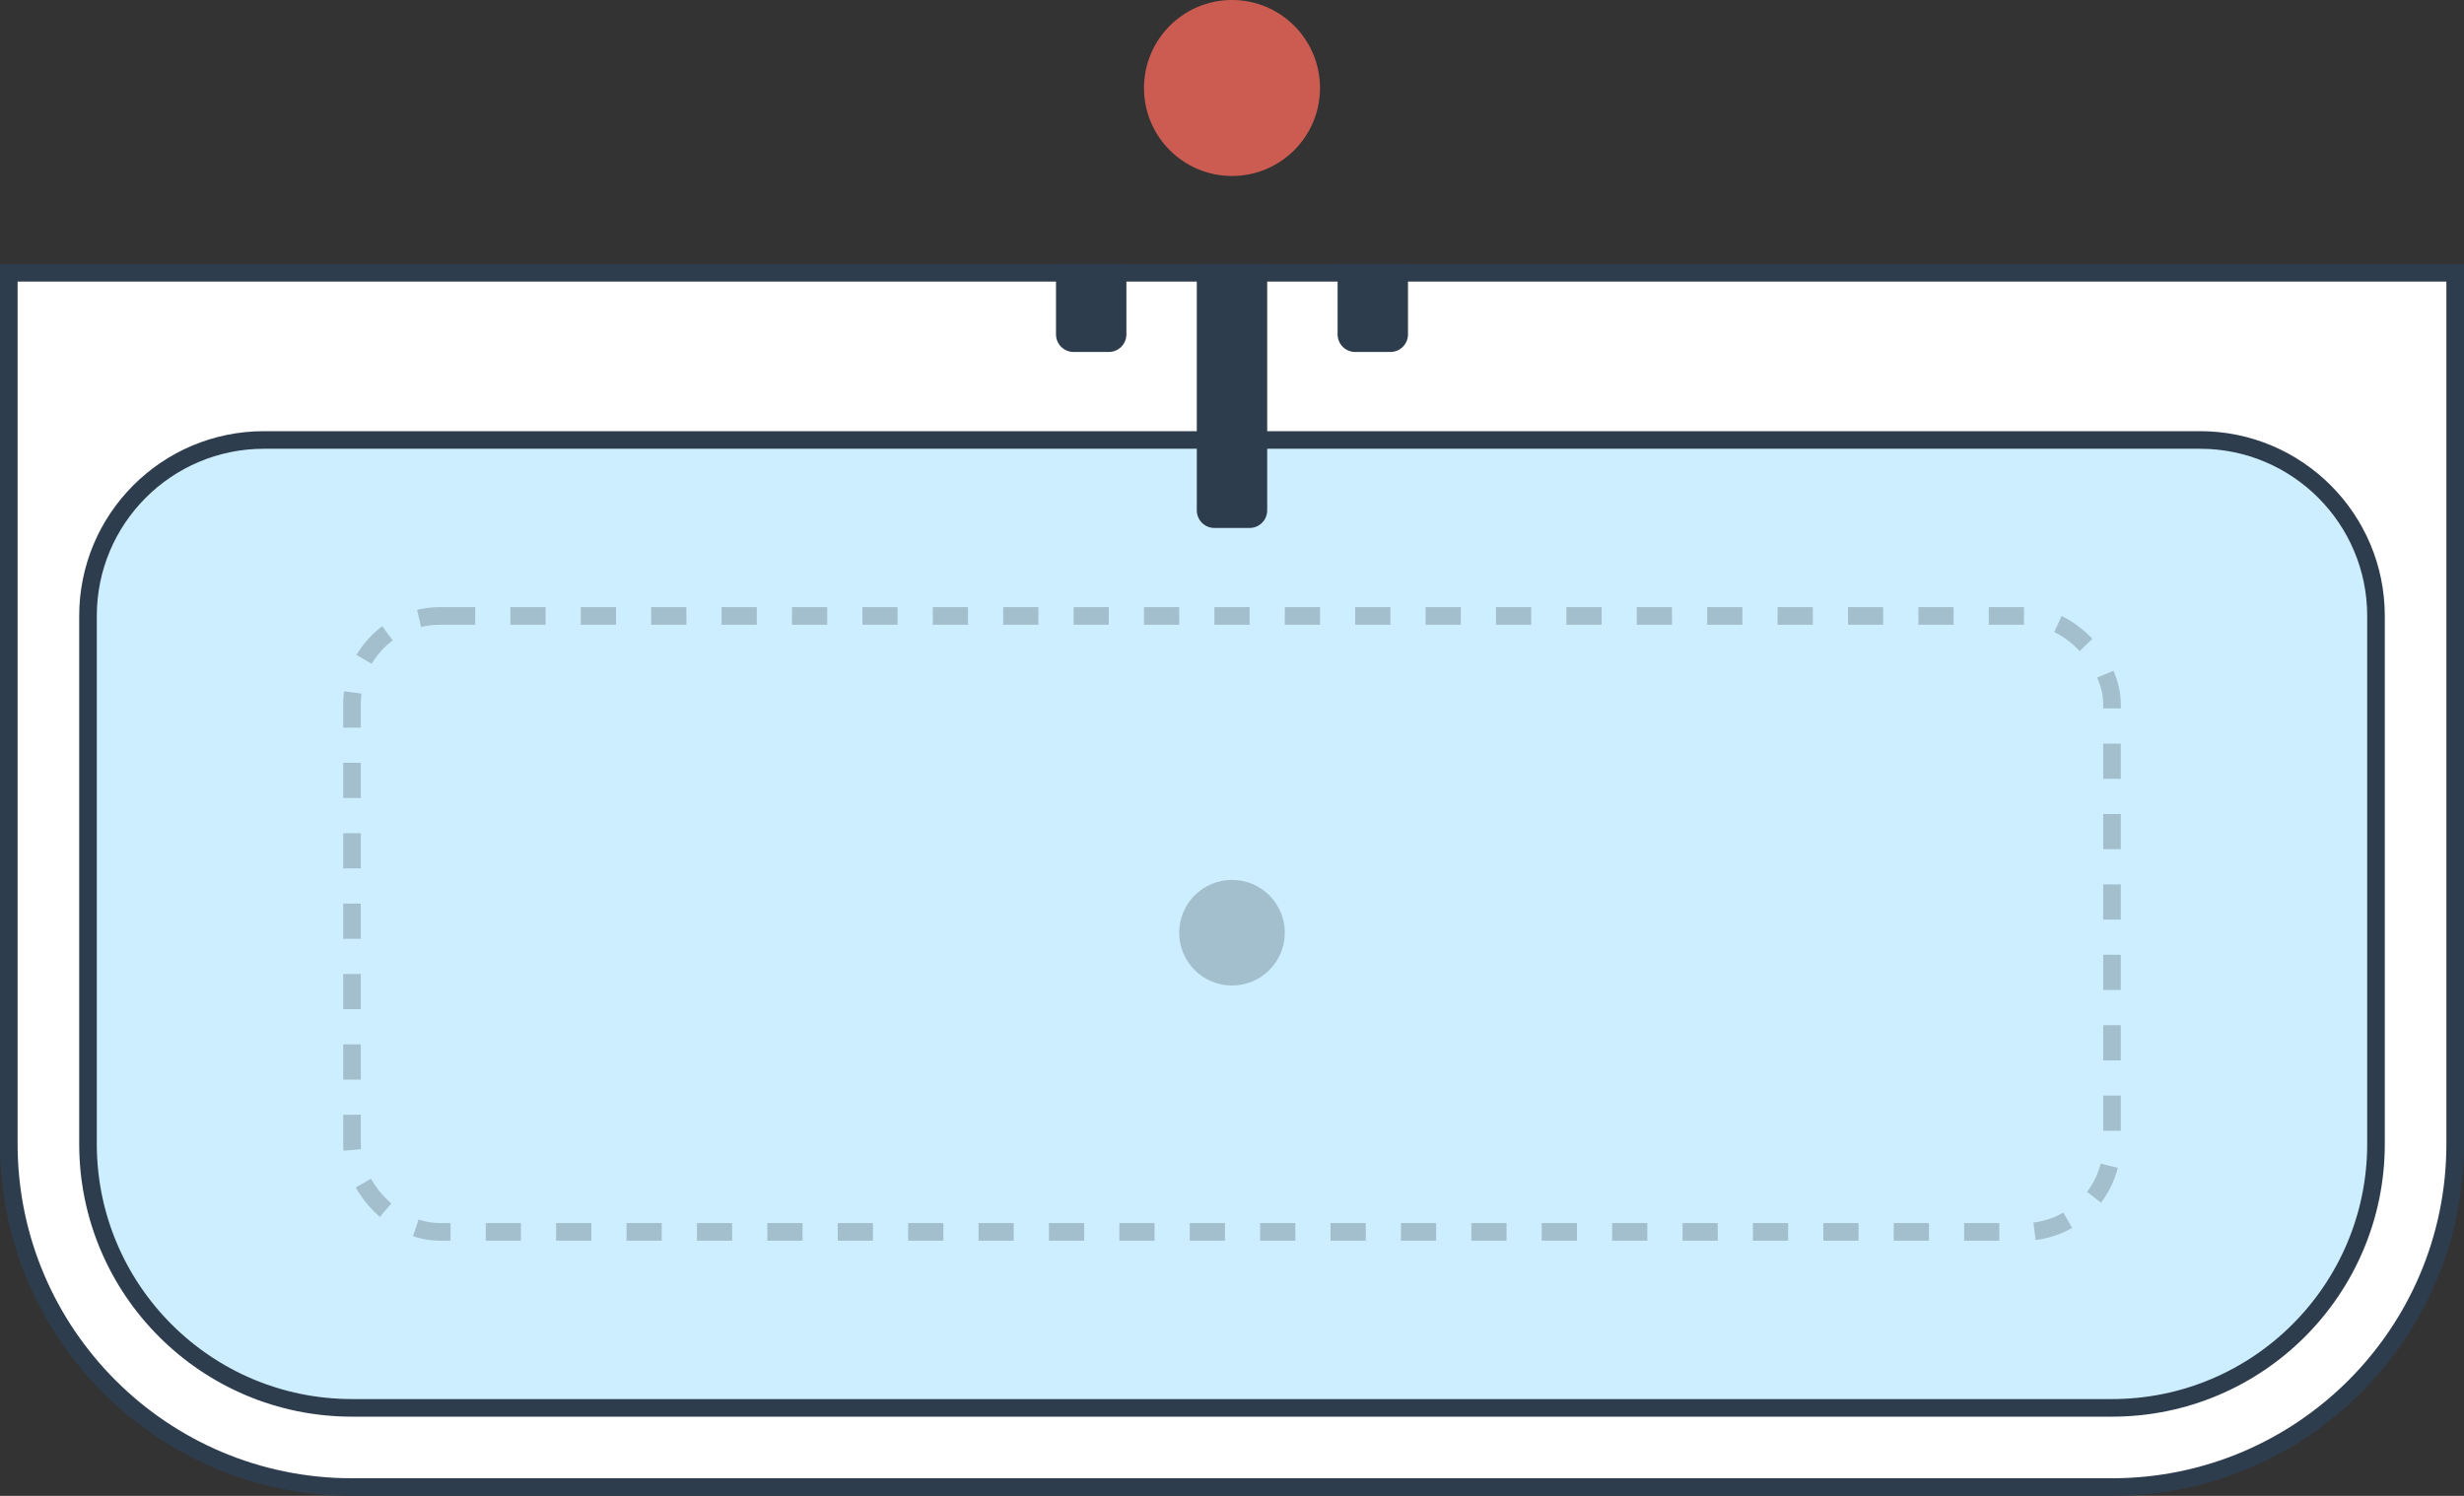 <svg width="140" height="85" viewBox="0 0 140 85" fill="none" xmlns="http://www.w3.org/2000/svg">
<rect x="0" y="0" width="140" height="85" fill="#333333" stroke="none"/>
<circle cx="70" cy="5" r="5" fill="#CC5C52"/>
<path d="M139.5 15.5V65C139.5 75.77 130.77 84.5 120 84.5H20C9.23 84.5 0.5 75.77 0.5 65V15.5H139.5Z" fill="white" stroke="#2E3D4D"/>
<path d="M5 35C5 29.477 9.477 25 15 25H125C130.523 25 135 29.477 135 35V65C135 73.284 128.284 80 120 80H20C11.716 80 5 73.284 5 65V35Z" fill="#CCEEFF" stroke="#2E3D4D"/>
<rect x="20" y="35" width="100" height="35" rx="5" stroke="black" stroke-opacity="0.2" stroke-dasharray="2 2"/>
<circle cx="70" cy="53" r="3" fill="black" fill-opacity="0.2"/>
<path d="M60 15H64V19C64 19.552 63.552 20 63 20H61C60.448 20 60 19.552 60 19V15Z" fill="#2E3D4D"/>
<path d="M76 15H80V19C80 19.552 79.552 20 79 20H77C76.448 20 76 19.552 76 19V15Z" fill="#2E3D4D"/>
<path d="M68 15H72V29C72 29.552 71.552 30 71 30H69C68.448 30 68 29.552 68 29V15Z" fill="#2E3D4D"/>
</svg>
